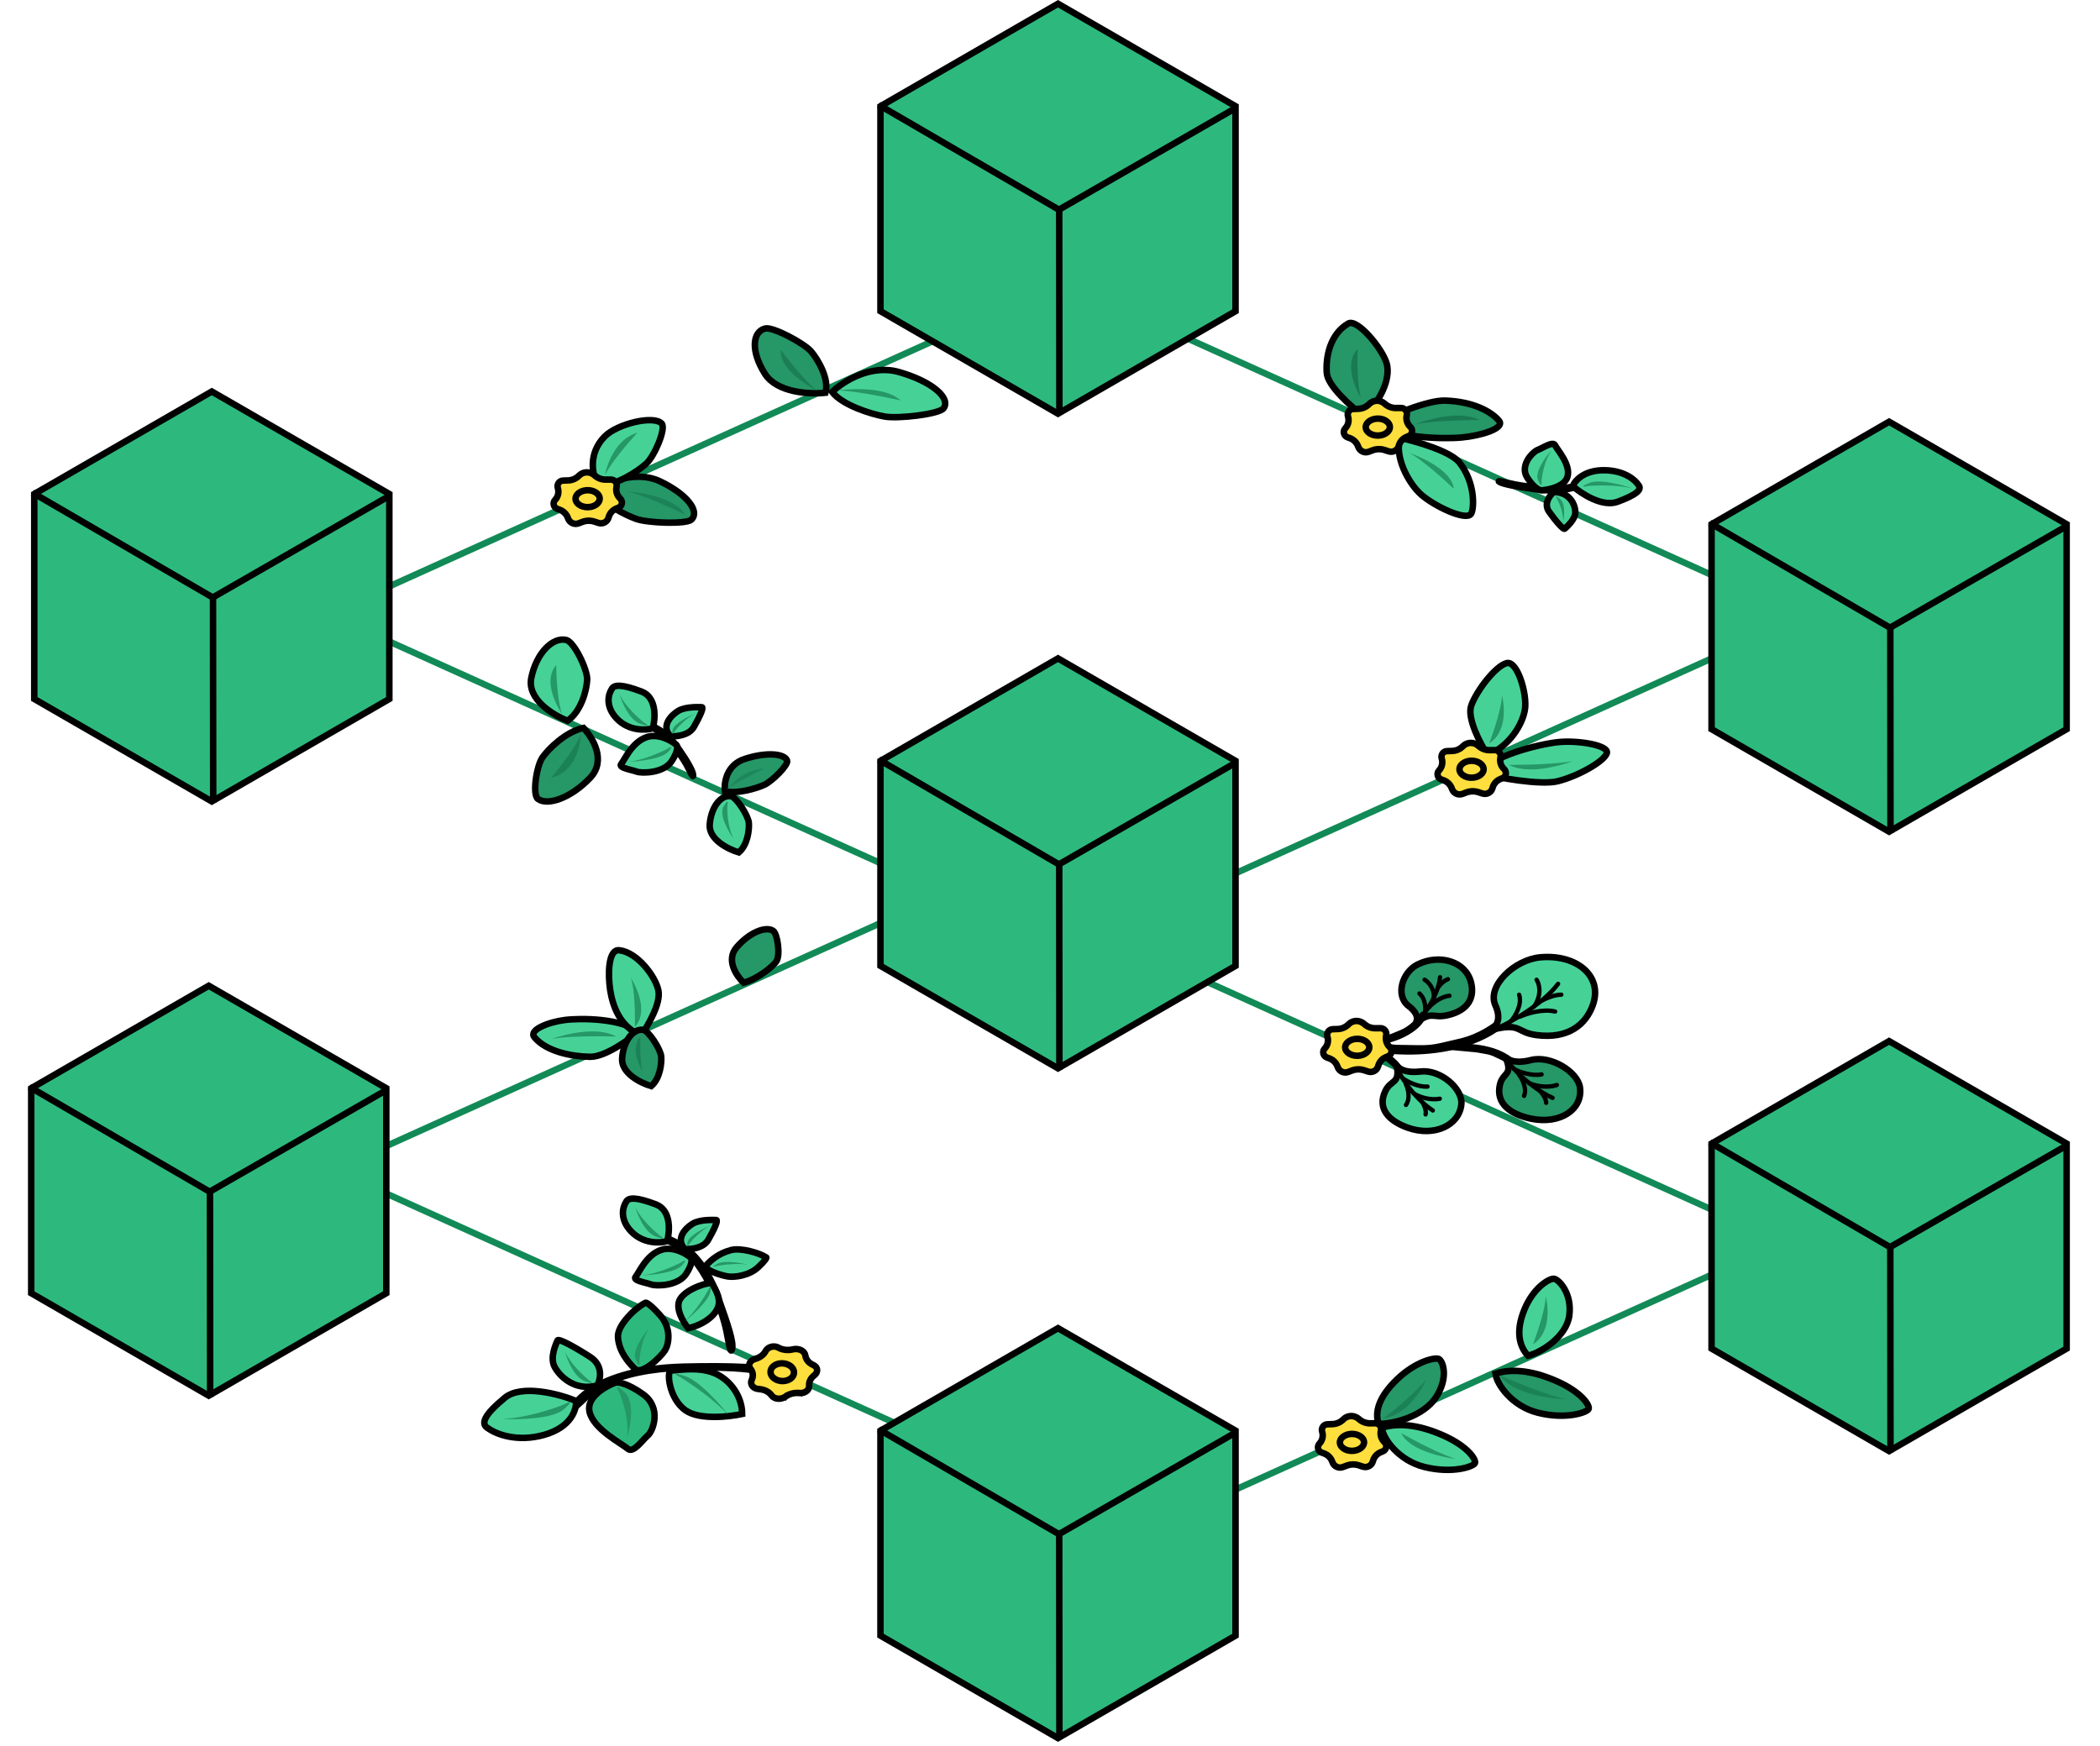 <svg width="386" height="321" viewBox="0 0 386 321" fill="none" xmlns="http://www.w3.org/2000/svg">
<path d="M53.367 211.473L211.013 282.622" stroke="#128A57" stroke-width="1.193"/>
<path d="M192.457 50.577L350.102 121.726" stroke="#128A57" stroke-width="1.193"/>
<path d="M218.906 41.303L61.26 112.452" stroke="#128A57" stroke-width="1.193"/>
<path d="M202.714 151.253L45.068 222.402" stroke="#128A57" stroke-width="1.193"/>
<path d="M352.873 217.086L195.227 288.235" stroke="#128A57" stroke-width="1.193"/>
<path d="M371.018 95.595L213.372 166.744" stroke="#128A57" stroke-width="1.193"/>
<path d="M173.629 158.746L331.275 229.894" stroke="#128A57" stroke-width="1.193"/>
<path d="M35.652 101.74L193.298 172.889" stroke="#128A57" stroke-width="1.193"/>
<path d="M265.606 73.647C262.466 73.552 255.487 76.393 253.159 77.889C256.102 80.475 264.98 80.765 268.632 80.434C272.284 80.103 276.635 78.732 275.55 77.382C274.279 75.8 270.938 73.807 265.606 73.647Z" fill="#269767" stroke="black" stroke-width="1.193"/>
<path d="M243.871 68.575C244.043 70.972 248.423 74.832 250.592 76.462C253.684 73.98 255.665 69.595 254.89 66.848C254.116 64.101 249.482 58.526 247.826 59.478C244.492 61.396 243.656 65.578 243.871 68.575Z" fill="#269767" stroke="black" stroke-width="1.193"/>
<path d="M268.229 85.004C266.586 82.957 260.33 81.153 257.408 80.507C256.232 83.814 258.809 88.772 261.2 90.907C263.591 93.042 269.548 95.882 270.412 94.443C270.964 93.524 271.232 88.743 268.229 85.004Z" fill="#46D297" stroke="black" stroke-width="1.193"/>
<path d="M286.259 143.644C283.265 144.375 274.998 143.025 272.232 142.057C274.168 138.966 282.623 136.879 286.259 136.455C289.894 136.03 295.912 137 295.336 138.521C294.76 140.042 290.001 142.732 286.259 143.644Z" fill="#46D297" stroke="black" stroke-width="1.193"/>
<path d="M270.444 129.668C269.584 131.978 272.078 136.717 273.433 138.798C277.415 137.222 279.862 133.212 280.302 130.422C280.741 127.633 278.92 121.423 276.948 121.911C274.975 122.399 271.519 126.782 270.444 129.668Z" fill="#46D297" stroke="black" stroke-width="1.193"/>
<path d="M108.488 194.29C111.178 194.32 115.462 191.269 117.268 189.74C114.447 187.237 106.84 187.129 103.765 187.531C100.689 187.933 97.142 189.379 98.231 190.694C100.421 193.341 105.126 194.252 108.488 194.29Z" fill="#46D297" stroke="black" stroke-width="1.193"/>
<path d="M121.012 182.053C121.518 184.422 119.227 188.288 117.872 190.369C113.89 188.793 112.603 184.843 112.163 182.053C111.724 179.263 111.757 174.486 113.811 174.7C117.105 175.044 120.458 179.461 121.012 182.053Z" fill="#46D297" stroke="black" stroke-width="1.193"/>
<path d="M261.821 269.7C257.026 268.507 254.229 264.49 253.984 262.503C256.622 261.635 260.315 261.74 265.09 263.816C269.848 265.886 271.364 268.371 271.113 268.992C270.862 269.614 267 270.988 261.821 269.7Z" fill="#46D297" stroke="black" stroke-width="1.193"/>
<path d="M263.91 256.947C261.627 260.383 256.001 261.874 253.393 261.752C252.678 259.627 253.383 256.855 256.806 253.572C260.217 250.3 263.665 249.539 264.43 249.825C265.195 250.11 266.375 253.237 263.91 256.947Z" fill="#269767" stroke="black" stroke-width="1.193"/>
<path d="M282.715 259.739C277.92 258.547 275.123 254.53 274.878 252.542C277.516 251.675 281.209 251.779 285.983 253.856C290.742 255.925 292.257 258.41 292.006 259.032C291.756 259.653 287.894 261.027 282.715 259.739Z" fill="#269767" stroke="black" stroke-width="1.193"/>
<path d="M288.449 241.892C287.916 245.723 283.353 248.647 280.858 249.242C279.201 247.45 278.569 244.668 280.237 240.669C281.901 236.684 284.769 235.036 285.617 235.094C286.464 235.153 289.024 237.754 288.449 241.892Z" fill="#46D297" stroke="black" stroke-width="1.193"/>
<path d="M121.292 88.477C116.979 86.432 111.709 88.612 109.447 90.077C110.586 92.513 114.849 94.667 116.992 95.42C119.134 96.173 126.121 96.407 127.069 95.543C128.669 94.086 126.433 90.915 121.292 88.477Z" fill="#269767" stroke="black" stroke-width="1.193"/>
<path d="M111.168 80.228C108.092 83.313 108.766 87.318 110.007 89.375C113.385 89.191 117.244 86.631 118.769 85.257C120.293 83.882 122.463 78.803 121.629 77.873C120.22 76.304 113.517 77.873 111.168 80.228Z" fill="#46D297" stroke="black" stroke-width="1.193"/>
<path d="M140.597 68.721C142.81 72.212 148.79 72.522 151.726 72.208C152.469 69.683 150.374 66.122 149.09 64.61C147.806 63.099 142.066 60.048 140.66 60.39C138.288 60.968 137.959 64.561 140.597 68.721Z" fill="#269767" stroke="black" stroke-width="1.193"/>
<path d="M165.248 68.399C160.032 66.905 154.973 70.116 152.95 72.063C154.861 74.498 160.054 76.117 162.571 76.576C165.088 77.035 172.673 76.14 173.451 75.056C174.763 73.225 171.466 70.179 165.248 68.399Z" fill="#46D297" stroke="black" stroke-width="1.193"/>
<path d="M130.455 151.555C130.232 154.326 133.821 156.124 135.797 156.715C137.42 155.339 137.75 152.555 137.643 151.268C137.537 149.981 135.357 146.537 134.323 146.374C132.577 146.098 130.721 148.252 130.455 151.555Z" fill="#46D297" stroke="black" stroke-width="1.193"/>
<path d="M136.884 139.53C133.543 140.624 133.055 143.881 133.252 145.495C135.591 145.984 138.994 144.957 140.451 144.306C141.908 143.654 144.954 140.618 144.68 139.839C144.217 138.524 140.865 138.226 136.884 139.53Z" fill="#269767" stroke="black" stroke-width="1.193"/>
<path d="M114.351 194.52C114.128 197.291 117.716 199.088 119.693 199.68C121.316 198.304 121.645 195.52 121.539 194.233C121.432 192.945 119.253 189.502 118.219 189.339C116.473 189.063 114.616 191.216 114.351 194.52Z" fill="#269767" stroke="black" stroke-width="1.193"/>
<path d="M135.391 174.165C133.399 176.488 135.349 179.408 136.682 180.67C138.984 180.09 141.983 177.858 142.726 176.7C143.469 175.542 142.903 171.664 142.111 171.13C140.774 170.23 137.764 171.397 135.391 174.165Z" fill="#269767" stroke="black" stroke-width="1.193"/>
<path d="M108.505 142.97C111.477 139.825 108.998 135.656 107.244 133.83C103.983 134.528 100.872 137.627 99.74 139.207C98.607 140.787 97.814 146.096 98.875 146.879C100.666 148.2 104.963 146.717 108.505 142.97Z" fill="#269767" stroke="black" stroke-width="1.193"/>
<path d="M97.658 124.617C96.845 128.534 101.624 131.464 104.328 132.511C106.882 130.725 107.849 126.802 107.928 124.96C108.007 123.119 105.525 117.996 104.084 117.656C101.652 117.081 98.627 119.949 97.658 124.617Z" fill="#46D297" stroke="black" stroke-width="1.193"/>
<path d="M161.837 19.53L194.471 0.689L227.105 19.53V57.212L194.471 76.054L161.837 57.212V19.53Z" fill="#2DB97D" stroke="black" stroke-width="1.193"/>
<path d="M194.693 38.223L194.728 76.27" stroke="black" stroke-width="1.193"/>
<path d="M194.473 38.457L161.506 19.282" stroke="black" stroke-width="1.193"/>
<path d="M194.814 38.457L226.767 20.075" stroke="black" stroke-width="1.193" stroke-linecap="round"/>
<path d="M6.297 90.819L38.931 71.978L71.565 90.819V128.502L38.931 147.343L6.297 128.502V90.819Z" fill="#2DB97D" stroke="black" stroke-width="1.193"/>
<path d="M39.154 109.512L39.189 147.559" stroke="black" stroke-width="1.193"/>
<path d="M38.934 109.746L5.967 90.571" stroke="black" stroke-width="1.193"/>
<path d="M39.275 109.746L71.228 91.364" stroke="black" stroke-width="1.193" stroke-linecap="round"/>
<path d="M314.6 96.374L347.234 77.533L379.868 96.374V134.056L347.234 152.898L314.6 134.056V96.374Z" fill="#2DB97D" stroke="black" stroke-width="1.193"/>
<path d="M347.456 115.067L347.491 153.114" stroke="black" stroke-width="1.193"/>
<path d="M347.236 115.301L314.27 96.126" stroke="black" stroke-width="1.193"/>
<path d="M347.577 115.301L379.53 96.919" stroke="black" stroke-width="1.193" stroke-linecap="round"/>
<path d="M161.837 139.888L194.471 121.047L227.105 139.888V177.57L194.471 196.412L161.837 177.57V139.888Z" fill="#2DB97D" stroke="black" stroke-width="1.193"/>
<path d="M194.693 158.581L194.728 196.628" stroke="black" stroke-width="1.193"/>
<path d="M194.473 158.815L161.507 139.64" stroke="black" stroke-width="1.193"/>
<path d="M194.814 158.815L226.767 140.433" stroke="black" stroke-width="1.193" stroke-linecap="round"/>
<path d="M314.6 210.251L347.234 191.41L379.868 210.251V247.934L347.234 266.775L314.6 247.934V210.251Z" fill="#2DB97D" stroke="black" stroke-width="1.193"/>
<path d="M347.456 228.944L347.491 266.991" stroke="black" stroke-width="1.193"/>
<path d="M347.236 229.179L314.27 210.003" stroke="black" stroke-width="1.193"/>
<path d="M347.577 229.178L379.53 210.796" stroke="black" stroke-width="1.193" stroke-linecap="round"/>
<path d="M161.837 263.024L194.471 244.183L227.105 263.024V300.706L194.471 319.547L161.837 300.706V263.024Z" fill="#2DB97D" stroke="black" stroke-width="1.193"/>
<path d="M194.693 281.717L194.728 319.764" stroke="black" stroke-width="1.193"/>
<path d="M194.473 281.951L161.507 262.776" stroke="black" stroke-width="1.193"/>
<path d="M194.814 281.951L226.767 263.569" stroke="black" stroke-width="1.193" stroke-linecap="round"/>
<path d="M5.737 200.068L38.371 181.227L71.005 200.068V237.75L38.371 256.591L5.737 237.75V200.068Z" fill="#2DB97D" stroke="black" stroke-width="1.193"/>
<path d="M38.594 218.761L38.629 256.808" stroke="black" stroke-width="1.193"/>
<path d="M38.374 218.995L5.407 199.82" stroke="black" stroke-width="1.193"/>
<path d="M38.715 218.995L70.668 200.613" stroke="black" stroke-width="1.193" stroke-linecap="round"/>
<path d="M246.955 260.912C247.713 260.167 248.928 260.141 249.739 260.853L249.816 260.921C250.376 261.413 251.096 261.681 251.835 261.674L252.783 261.665C253.465 261.658 253.991 262.314 253.828 262.99C253.642 263.763 253.888 264.592 254.48 265.144C255.024 265.652 254.869 266.543 254.19 266.821L253.794 266.983C253.099 267.267 252.575 267.854 252.372 268.578L252.349 268.66C252.125 269.455 251.285 269.897 250.493 269.637L249.785 269.405C249.046 269.162 248.249 269.179 247.529 269.453L246.839 269.715C246.067 270.008 245.196 269.602 244.915 268.817L244.886 268.737C244.63 268.022 244.065 267.458 243.35 267.204L242.944 267.059C242.245 266.81 242.026 265.927 242.532 265.398C243.083 264.821 243.268 263.983 243.026 263.219C242.815 262.551 243.292 261.874 243.974 261.852L244.921 261.821C245.66 261.796 246.359 261.498 246.882 260.984L246.955 260.912Z" fill="#FFDF3E" stroke="black" stroke-width="1.193"/>
<path d="M250.728 265.133C250.741 265.503 250.56 265.884 250.174 266.195C249.788 266.507 249.22 266.724 248.561 266.738C247.902 266.752 247.32 266.559 246.911 266.264C246.504 265.97 246.295 265.597 246.282 265.227C246.268 264.857 246.449 264.477 246.835 264.165C247.221 263.853 247.789 263.636 248.448 263.622C249.107 263.608 249.69 263.801 250.098 264.096C250.506 264.391 250.714 264.763 250.728 265.133Z" fill="#FFDF3E" stroke="black" stroke-width="1.193"/>
<path d="M268.934 137.155C269.693 136.409 270.908 136.384 271.719 137.096L271.796 137.164C272.356 137.656 273.076 137.924 273.815 137.917L274.763 137.908C275.445 137.901 275.971 138.556 275.808 139.232C275.622 140.005 275.868 140.835 276.46 141.387C277.004 141.894 276.849 142.786 276.17 143.064L275.774 143.225C275.079 143.51 274.555 144.097 274.352 144.821L274.329 144.902C274.105 145.697 273.265 146.14 272.473 145.88L271.765 145.647C271.026 145.405 270.229 145.422 269.509 145.695L268.819 145.957C268.047 146.251 267.176 145.844 266.895 145.06L266.866 144.979C266.61 144.265 266.045 143.701 265.33 143.447L264.924 143.302C264.225 143.053 264.006 142.17 264.512 141.64C265.063 141.064 265.248 140.225 265.006 139.461C264.795 138.793 265.272 138.116 265.954 138.094L266.901 138.063C267.64 138.039 268.339 137.741 268.862 137.226L268.934 137.155Z" fill="#FFDF3E" stroke="black" stroke-width="1.193"/>
<path d="M272.708 141.376C272.721 141.746 272.54 142.126 272.154 142.438C271.768 142.75 271.2 142.967 270.541 142.981C269.882 142.995 269.3 142.802 268.891 142.507C268.484 142.212 268.275 141.84 268.262 141.47C268.248 141.1 268.429 140.72 268.815 140.408C269.201 140.096 269.769 139.879 270.428 139.865C271.087 139.851 271.67 140.044 272.078 140.339C272.486 140.634 272.694 141.006 272.708 141.376Z" fill="#FFDF3E" stroke="black" stroke-width="1.193"/>
<path d="M251.703 74.252C252.461 73.506 253.676 73.48 254.487 74.193L254.565 74.261C255.125 74.752 255.844 75.021 256.583 75.013L257.531 75.004C258.214 74.998 258.739 75.653 258.577 76.329C258.391 77.102 258.637 77.931 259.229 78.484C259.772 78.991 259.618 79.882 258.938 80.16L258.543 80.322C257.847 80.606 257.324 81.193 257.12 81.917L257.097 81.999C256.874 82.794 256.033 83.237 255.242 82.977L254.534 82.744C253.794 82.501 252.998 82.518 252.277 82.792L251.587 83.054C250.816 83.347 249.945 82.941 249.664 82.157L249.635 82.076C249.379 81.362 248.814 80.798 248.098 80.543L247.692 80.398C246.993 80.15 246.775 79.267 247.28 78.737C247.831 78.16 248.017 77.322 247.775 76.558C247.564 75.89 248.041 75.213 248.723 75.191L249.67 75.16C250.408 75.136 251.107 74.837 251.63 74.323L251.703 74.252Z" fill="#FFDF3E" stroke="black" stroke-width="1.193"/>
<path d="M255.476 78.472C255.49 78.842 255.308 79.223 254.923 79.534C254.536 79.846 253.969 80.064 253.31 80.077C252.65 80.091 252.068 79.899 251.66 79.604C251.252 79.309 251.044 78.937 251.03 78.567C251.017 78.197 251.198 77.816 251.584 77.505C251.97 77.193 252.537 76.976 253.197 76.962C253.856 76.948 254.438 77.141 254.846 77.436C255.254 77.73 255.463 78.103 255.476 78.472Z" fill="#FFDF3E" stroke="black" stroke-width="1.193"/>
<path d="M106.46 87.415C107.219 86.669 108.433 86.643 109.245 87.356L109.322 87.424C109.882 87.915 110.601 88.184 111.341 88.177L112.289 88.167C112.971 88.161 113.497 88.816 113.334 89.492C113.148 90.265 113.394 91.094 113.986 91.647C114.53 92.154 114.375 93.045 113.696 93.323L113.3 93.485C112.605 93.769 112.081 94.356 111.878 95.08L111.855 95.162C111.631 95.957 110.791 96.4 109.999 96.14L109.291 95.907C108.552 95.664 107.755 95.681 107.035 95.955L106.345 96.217C105.573 96.51 104.702 96.104 104.421 95.32L104.392 95.239C104.136 94.525 103.571 93.961 102.856 93.706L102.449 93.562C101.751 93.313 101.532 92.43 102.038 91.9C102.589 91.323 102.774 90.485 102.532 89.721C102.321 89.053 102.798 88.376 103.48 88.354L104.427 88.323C105.166 88.299 105.865 88.001 106.388 87.486L106.46 87.415Z" fill="#FFDF3E" stroke="black" stroke-width="1.193"/>
<path d="M110.234 91.636C110.247 92.005 110.066 92.386 109.68 92.698C109.294 93.01 108.727 93.227 108.068 93.24C107.408 93.254 106.826 93.062 106.418 92.767C106.01 92.472 105.801 92.1 105.788 91.73C105.775 91.36 105.956 90.979 106.341 90.668C106.728 90.356 107.295 90.139 107.954 90.125C108.614 90.111 109.196 90.304 109.604 90.599C110.012 90.893 110.22 91.266 110.234 91.636Z" fill="#FFDF3E" stroke="black" stroke-width="1.193"/>
<path d="M107.861 256.733C114.23 250.65 128.001 251.23 134.806 251.543C138.635 251.719 144.675 252.898 142.714 252.13C140.753 251.363 134.702 251.031 125.657 251.256C116.612 251.48 110.914 253.686 107.963 255.908C105.011 258.131 101.77 262.552 107.861 256.733Z" fill="#239061" stroke="black" stroke-width="1.193" stroke-linecap="round"/>
<path d="M113.586 245.805C113.446 243.675 116.739 240.45 118.659 239.502C118.815 239.453 119.563 239.839 121.311 241.78C123.496 244.205 122.956 247.156 122.191 248.32C121.425 249.485 117.941 252.928 116.667 251.633C115.393 250.338 113.759 248.467 113.586 245.805Z" fill="#2DB97D" stroke="black" stroke-width="1.193" stroke-linecap="round"/>
<path d="M108.334 259.442C107.829 256.828 111.324 254.846 113.135 254.181C113.651 254.06 115.383 254.318 118.186 256.311C121.69 258.804 120.033 263.123 119.065 263.918C118.097 264.713 116.416 267.279 115.361 266.336C114.306 265.393 108.965 262.709 108.334 259.442Z" fill="#2DB97D" stroke="black" stroke-width="1.193" stroke-linecap="round"/>
<path d="M126.058 259.325C128.608 261.084 134.028 260.479 136.419 259.957C136.419 256.797 134.296 253.657 131.247 252.418C128.197 251.18 124.209 251.991 123.354 251.964C122.498 251.938 122.871 257.126 126.058 259.325Z" fill="#46D297" stroke="black" stroke-width="1.193" stroke-linecap="round"/>
<path d="M105.867 257.544C106.025 259.041 105.068 262.391 99.973 263.811C95.05 265.183 91.236 263.667 89.797 262.649C88.246 261.826 88.916 260.186 92.775 256.988C95.861 254.429 102.789 256.292 105.867 257.544Z" fill="#46D297"/>
<path d="M89.655 262.544C89.699 262.578 89.746 262.613 89.797 262.649M89.797 262.649C91.236 263.667 95.05 265.183 99.973 263.811C105.068 262.391 106.025 259.041 105.867 257.544C102.789 256.292 95.861 254.429 92.775 256.988C88.916 260.186 88.246 261.826 89.797 262.649Z" stroke="black" stroke-width="1.193" stroke-linecap="round"/>
<path d="M108.477 249.468C110.931 251.048 110.378 253.619 109.795 254.707C105.749 255.827 102.931 253.119 101.951 251.311C100.97 249.502 102.315 246.84 102.476 246.434C102.637 246.029 105.41 247.493 108.477 249.468Z" fill="#46D297" stroke="black" stroke-width="1.193" stroke-linecap="round"/>
<path d="M103.705 259.052C101.656 260.9 95.198 261.039 92.224 260.877C96.401 260.752 101.509 259.073 103.542 258.248C104.45 257.746 105.754 257.204 103.705 259.052Z" fill="#269767"/>
<path d="M107.531 253.937C105.539 253.232 104.229 249.962 103.823 248.416C104.701 250.523 107.109 252.821 108.204 253.706C108.81 254.077 109.523 254.642 107.531 253.937Z" fill="#269767"/>
<path d="M116.847 249.969C116.108 248.39 118.239 245.383 119.398 244.077C118.047 246.034 117.593 248.957 117.535 250.173C117.614 250.764 117.587 251.549 116.847 249.969Z" fill="#269767"/>
<path d="M125.81 252.952C128.539 253.805 132.393 258.188 133.979 260.273C131.457 257.449 127.097 254.45 125.233 253.303C124.288 252.831 123.081 252.099 125.81 252.952Z" fill="#269767"/>
<path d="M114.82 255.967C116.743 257.714 115.888 262.322 115.221 264.407C115.73 261.422 114.497 257.529 113.816 255.956C113.349 255.231 112.896 254.22 114.82 255.967Z" fill="#269767"/>
<path d="M124.15 228.781C129.147 231.202 132.427 240.069 133.355 243.962C133.877 246.153 134.207 249.226 134.557 248.028C134.907 246.83 133.822 243.632 132.005 238.529C130.188 233.425 127.472 230.171 124.92 228.747C122.368 227.322 117.904 225.755 124.15 228.781Z" fill="#239061" stroke="black" stroke-width="1.193" stroke-linecap="round"/>
<path d="M134.367 229.821C136.195 229.335 139.646 230.38 140.846 231.171C140.919 231.241 140.729 231.696 139.38 232.963C137.693 234.547 135.018 234.848 133.855 234.686C132.691 234.524 129.013 233.425 129.892 232.525C130.771 231.624 132.083 230.429 134.367 229.821Z" fill="#46D297" stroke="black" stroke-width="1.193" stroke-linecap="round"/>
<path d="M121.466 229.813C123.644 229.046 126.052 230.436 126.984 231.227C127.19 231.466 127.304 232.397 126.114 234.21C124.627 236.477 120.543 236.478 119.661 236.141C118.78 235.804 116.217 235.45 116.833 234.73C117.449 234.009 118.744 230.771 121.466 229.813Z" fill="#46D297" stroke="black" stroke-width="1.193" stroke-linecap="round"/>
<path d="M125.026 238.799C123.992 240.438 125.575 243.076 126.496 244.189C129.249 243.573 131.569 241.881 132.053 240.089C132.537 238.298 131.052 236.429 130.909 235.989C130.765 235.549 126.319 236.75 125.026 238.799Z" fill="#46D297" stroke="black" stroke-width="1.193" stroke-linecap="round"/>
<path d="M122.636 228.188C121.363 228.561 118.26 228.727 116.029 226.415C113.874 224.18 114.45 221.945 115.056 221.015C115.47 220.066 117.029 220.087 120.567 221.424C123.397 222.494 123.126 226.379 122.636 228.188Z" fill="#46D297"/>
<path d="M115.119 220.922C115.098 220.952 115.077 220.983 115.056 221.015M115.056 221.015C114.45 221.945 113.874 224.18 116.029 226.415C118.26 228.727 121.363 228.561 122.636 228.188C123.126 226.379 123.397 222.494 120.567 221.424C117.029 220.087 115.47 220.066 115.056 221.015Z" stroke="black" stroke-width="1.193" stroke-linecap="round"/>
<path d="M130.181 227.94C129.284 229.495 126.937 229.716 125.876 229.632C124.111 227.793 125.92 225.833 127.303 224.982C128.687 224.13 131.268 224.295 131.652 224.297C132.037 224.3 131.303 225.995 130.181 227.94Z" fill="#46D297" stroke="black" stroke-width="1.193" stroke-linecap="round"/>
<path d="M120.581 227.357C118.572 226.677 117.191 223.421 116.752 221.878C117.676 223.976 120.135 226.245 121.249 227.118C121.863 227.481 122.59 228.038 120.581 227.357Z" fill="#269767"/>
<path d="M126.391 228.346C126.616 227.195 129.208 225.892 130.476 225.384C128.812 226.241 127.281 227.913 126.723 228.642C126.519 229.023 126.166 229.496 126.391 228.346Z" fill="#269767"/>
<path d="M131.83 232.35C133.061 231.666 136.096 232.163 137.459 232.497C135.492 232.192 132.858 232.532 131.787 232.739C131.288 232.895 130.599 233.034 131.83 232.35Z" fill="#269767"/>
<path d="M130.576 237.436C130.365 238.99 127.3 241.804 125.794 243.017C127.761 241.184 129.523 238.383 130.157 237.212C130.385 236.639 130.786 235.883 130.576 237.436Z" fill="#269767"/>
<path d="M125.357 232.622C124.211 233.94 120.031 234.405 118.085 234.472C120.784 234.149 123.934 232.762 125.171 232.109C125.711 231.731 126.504 231.303 125.357 232.622Z" fill="#269767"/>
<path d="M118.958 133.393C121.952 134.206 125.051 138.55 126.144 140.504C126.759 141.603 127.411 143.182 127.408 142.523C127.404 141.864 126.457 140.119 124.71 137.612C122.963 135.106 120.914 133.819 119.356 133.305C117.798 132.791 115.216 132.377 118.958 133.393Z" fill="#239061" stroke="black" stroke-width="1.193" stroke-linecap="round"/>
<path d="M118.822 135.533C121 134.767 123.408 136.156 124.34 136.947C124.546 137.186 124.66 138.117 123.47 139.931C121.983 142.198 117.899 142.198 117.017 141.861C116.136 141.524 113.573 141.17 114.189 140.45C114.805 139.729 116.1 136.491 118.822 135.533Z" fill="#46D297" stroke="black" stroke-width="1.193" stroke-linecap="round"/>
<path d="M119.992 133.908C118.719 134.281 115.616 134.448 113.385 132.135C111.23 129.9 111.806 127.666 112.412 126.735C112.826 125.787 114.385 125.807 117.923 127.145C120.753 128.215 120.482 132.099 119.992 133.908Z" fill="#46D297"/>
<path d="M112.475 126.643C112.454 126.672 112.433 126.703 112.412 126.735M112.412 126.735C111.806 127.666 111.23 129.9 113.385 132.135C115.616 134.448 118.719 134.281 119.992 133.908C120.482 132.099 120.753 128.215 117.923 127.145C114.385 125.807 112.826 125.787 112.412 126.735Z" stroke="black" stroke-width="1.193" stroke-linecap="round"/>
<path d="M127.534 133.659C126.637 135.215 124.29 135.435 123.229 135.351C121.464 133.513 123.273 131.552 124.657 130.701C126.04 129.85 128.621 130.015 129.005 130.017C129.39 130.02 128.656 131.715 127.534 133.659Z" fill="#46D297" stroke="black" stroke-width="1.193" stroke-linecap="round"/>
<path d="M117.687 133.06C115.678 132.379 114.297 129.123 113.858 127.58C114.781 129.678 117.241 131.948 118.355 132.82C118.969 133.183 119.696 133.741 117.687 133.06Z" fill="#269767"/>
<path d="M133 148.263C132.092 149.792 133.894 152.925 134.909 154.301C133.772 152.264 133.635 149.32 133.708 148.102C133.851 147.519 133.909 146.734 133 148.263Z" fill="#269767"/>
<path d="M123.64 134.186C123.866 133.036 126.458 131.732 127.726 131.224C126.061 132.081 124.53 133.754 123.973 134.483C123.768 134.863 123.415 135.336 123.64 134.186Z" fill="#269767"/>
<path d="M122.825 138.2C121.678 139.519 117.499 139.983 115.553 140.05C118.252 139.727 121.402 138.34 122.639 137.688C123.179 137.309 123.971 136.881 122.825 138.2Z" fill="#269767"/>
<path d="M290.248 89.054C287.579 90.37 281.183 89.597 278.49 89.066C276.974 88.768 274.94 88.2 275.625 88.599C276.31 88.999 278.698 89.49 282.364 89.962C286.029 90.434 288.614 89.978 290.097 89.349C291.58 88.719 293.585 87.409 290.248 89.054Z" fill="#239061" stroke="black" stroke-width="1.193" stroke-linecap="round"/>
<path d="M288.114 87.668C287.581 89.453 284.67 90.063 283.281 90.145C282.908 90.124 281.873 89.625 280.718 87.799C279.274 85.515 281.765 83.042 282.652 82.714C283.54 82.386 285.47 81.051 285.842 81.863C286.213 82.675 288.781 85.435 288.114 87.668Z" fill="#46D297" stroke="black" stroke-width="1.193" stroke-linecap="round"/>
<path d="M289.084 89.367C289.474 88.369 291.194 86.389 294.954 86.449C298.587 86.508 300.552 88.22 301.147 89.154C301.878 89.984 300.906 90.915 297.361 92.24C294.524 93.301 290.661 90.767 289.084 89.367Z" fill="#46D297"/>
<path d="M301.205 89.249C301.187 89.219 301.168 89.187 301.147 89.154M301.147 89.154C300.552 88.22 298.587 86.508 294.954 86.449C291.194 86.389 289.474 88.369 289.084 89.367C290.661 90.767 294.524 93.301 297.361 92.24C300.906 90.915 301.878 89.984 301.147 89.154Z" stroke="black" stroke-width="1.193" stroke-linecap="round"/>
<path d="M284.741 94.085C283.676 92.592 284.879 91.037 285.613 90.446C288.596 90.499 289.526 92.79 289.565 94.147C289.604 95.504 287.859 96.966 287.621 97.197C287.384 97.428 286.074 95.95 284.741 94.085Z" fill="#46D297" stroke="black" stroke-width="1.193" stroke-linecap="round"/>
<path d="M292.093 88.798C294.024 87.997 298.244 89.147 300.112 89.823C297.372 89.102 293.518 89.206 291.934 89.349C291.182 89.499 290.161 89.599 292.093 88.798Z" fill="#269767"/>
<path d="M286.729 91.722C287.784 92.56 287.555 94.925 287.309 96.002C287.435 94.472 286.634 92.525 286.218 91.743C285.949 91.386 285.673 90.884 286.729 91.722Z" fill="#269767"/>
<path d="M282.711 88.26C282.042 86.761 284.111 83.948 285.228 82.729C283.917 84.56 283.433 87.313 283.355 88.46C283.419 89.018 283.379 89.758 282.711 88.26Z" fill="#269767"/>
<path d="M262.833 185.126C263.143 184.52 264.248 183.321 266.185 183.372" stroke="black" stroke-width="1.193" stroke-linecap="round"/>
<path d="M258.905 184.942C260.899 186.464 260.563 187.688 260.146 188.109C263.311 185.733 263.268 187.263 265.994 186.66C270.067 185.758 271.068 183.224 270.376 180.565C269.378 176.73 264.614 175.346 260.614 177.296C257.745 178.695 256.413 183.038 258.905 184.942Z" fill="#269767" stroke="black" stroke-width="1.193" stroke-linecap="round"/>
<path d="M260.526 187.904C261.739 186.688 264.425 182.826 264.697 179.656" stroke="black" stroke-width="0.796" stroke-linecap="round"/>
<path d="M262.654 185.213C263.19 184.579 264.695 183.26 266.428 183.059" stroke="black" stroke-width="0.796" stroke-linecap="round"/>
<path d="M261.926 186.168C262.063 185.421 262.052 183.671 260.912 182.653" stroke="black" stroke-width="0.796" stroke-linecap="round"/>
<path d="M264.305 181.555C264.611 181.129 265.329 180.329 266.146 180.017" stroke="black" stroke-width="0.796" stroke-linecap="round"/>
<path d="M261.854 180.119C262.456 180.466 263.639 181.609 263.561 183.405" stroke="black" stroke-width="0.796" stroke-linecap="round"/>
<path d="M252.283 192.789C266.219 194.817 274.546 190.215 276.816 187.47C279.505 183.726 275.444 189.893 268.469 191.516C262.428 192.921 263.771 192.803 256.683 192.683C255.678 192.666 234.862 190.254 252.283 192.789Z" fill="#4E8B43" stroke="black" stroke-width="1.193" stroke-linecap="round"/>
<path d="M249.48 191.867C256.881 191.812 260.523 188.806 261.316 187.224C262.189 185.099 260.939 188.571 257.589 189.948C254.687 191.14 255.358 190.974 251.717 191.468C251.2 191.538 240.228 191.934 249.48 191.867Z" fill="#4E8B43" stroke="black" stroke-width="1.193" stroke-linecap="round"/>
<path d="M269.646 192.488C275.906 192.798 278.443 195.338 278.827 196.635C279.178 198.369 278.753 195.542 276.166 194.318C273.925 193.258 274.464 193.415 271.468 192.888C271.044 192.813 261.821 192.1 269.646 192.488Z" fill="#4E8B43" stroke="black" stroke-width="1.193" stroke-linecap="round"/>
<path d="M254.26 193.803C257.955 196.094 257.874 198.09 257.265 198.795C256.349 199.683 257.934 198.286 257.123 196.855C256.421 195.616 256.654 195.87 255.133 194.607C254.917 194.428 249.64 190.94 254.26 193.803Z" fill="#4E8B43" stroke="black" stroke-width="1.193" stroke-linecap="round"/>
<path d="M279.23 197.76C279.86 198.29 280.866 199.708 279.853 201.141" stroke="black" stroke-width="1.193" stroke-linecap="round"/>
<path d="M281.388 194.893C278.449 195.649 277.035 194.798 276.695 194.278C278.213 197.822 276.261 197.042 275.706 199.389C274.878 202.896 277.657 204.888 281.423 205.667C286.858 206.791 290.972 203.881 290.413 199.917C290.011 197.073 285.061 193.947 281.388 194.893Z" fill="#269767" stroke="black" stroke-width="1.193" stroke-linecap="round"/>
<path d="M276.773 194.665C277.749 196.173 281.415 200.083 285.371 201.838" stroke="black" stroke-width="0.796" stroke-linecap="round"/>
<path d="M279.204 197.583C279.76 198.296 280.725 200.074 280.137 201.477" stroke="black" stroke-width="0.796" stroke-linecap="round"/>
<path d="M278.328 196.568C279.226 197.036 281.488 197.883 283.357 197.523" stroke="black" stroke-width="0.796" stroke-linecap="round"/>
<path d="M283.113 200.615C283.513 201.054 284.194 201.986 284.197 202.753" stroke="black" stroke-width="0.796" stroke-linecap="round"/>
<path d="M286.164 199.471C285.422 199.754 283.369 200.086 281.092 199.149" stroke="black" stroke-width="0.796" stroke-linecap="round"/>
<path d="M258.382 199.462C258.869 200.05 259.519 201.538 258.233 202.781" stroke="black" stroke-width="1.193" stroke-linecap="round"/>
<path d="M261.082 196.993C258.1 197.338 256.933 196.341 256.723 195.799C257.394 199.39 255.696 198.391 254.647 200.567C253.079 203.82 255.301 206.087 258.737 207.318C263.694 209.095 268.278 206.838 268.617 202.968C268.861 200.193 264.809 196.56 261.082 196.993Z" fill="#46D297" stroke="black" stroke-width="1.193" stroke-linecap="round"/>
<path d="M256.712 196.179C257.314 197.75 259.963 201.967 263.365 204.158" stroke="black" stroke-width="0.796" stroke-linecap="round"/>
<path d="M258.398 199.288C258.773 200.043 259.305 201.87 258.432 203.139" stroke="black" stroke-width="0.796" stroke-linecap="round"/>
<path d="M257.784 198.202C258.54 198.767 260.519 199.87 262.39 199.766" stroke="black" stroke-width="0.796" stroke-linecap="round"/>
<path d="M261.473 202.697C261.759 203.168 262.205 204.149 262.039 204.884" stroke="black" stroke-width="0.796" stroke-linecap="round"/>
<path d="M264.647 201.994C263.874 202.169 261.835 202.222 259.86 201.031" stroke="black" stroke-width="0.796" stroke-linecap="round"/>
<path d="M279.667 186.888C280.542 186.271 282.892 185.277 285.29 186.247" stroke="black" stroke-width="1.193" stroke-linecap="round"/>
<path d="M274.867 184.823C276.158 187.671 274.756 189.054 273.894 189.39C279.78 187.878 278.501 189.783 282.415 190.298C288.264 191.066 291.553 188.343 292.811 184.674C294.625 179.379 289.735 175.411 283.139 175.997C278.407 176.417 273.254 181.262 274.867 184.823Z" fill="#46D297" stroke="black" stroke-width="1.193" stroke-linecap="round"/>
<path d="M274.538 189.31C277.04 188.345 283.511 184.739 286.392 180.875" stroke="black" stroke-width="0.796" stroke-linecap="round"/>
<path d="M279.372 186.916C280.555 186.368 283.505 185.411 285.848 185.967" stroke="black" stroke-width="0.796" stroke-linecap="round"/>
<path d="M277.689 187.777C278.46 186.9 279.847 184.692 279.228 182.878" stroke="black" stroke-width="0.796" stroke-linecap="round"/>
<path d="M283.433 183.943C284.159 183.55 285.705 182.878 286.982 182.867" stroke="black" stroke-width="0.796" stroke-linecap="round"/>
<path d="M282.442 180.13C282.921 180.848 283.495 182.84 281.959 185.064" stroke="black" stroke-width="0.796" stroke-linecap="round"/>
<path d="M247.921 188.278C248.679 187.532 249.894 187.506 250.705 188.219L250.783 188.287C251.342 188.778 252.062 189.046 252.801 189.039L253.749 189.03C254.432 189.023 254.957 189.679 254.794 190.355C254.609 191.128 254.855 191.957 255.446 192.51C255.99 193.017 255.836 193.908 255.156 194.186L254.761 194.348C254.065 194.632 253.542 195.219 253.338 195.943L253.315 196.025C253.091 196.82 252.251 197.263 251.459 197.003L250.752 196.77C250.012 196.527 249.216 196.544 248.495 196.818L247.805 197.08C247.033 197.373 246.162 196.967 245.881 196.183L245.852 196.102C245.597 195.388 245.031 194.824 244.316 194.569L243.91 194.424C243.211 194.176 242.992 193.292 243.498 192.763C244.049 192.186 244.234 191.348 243.993 190.584C243.781 189.916 244.258 189.239 244.941 189.217L245.888 189.186C246.626 189.162 247.325 188.863 247.848 188.349L247.921 188.278Z" fill="#FFDF3E" stroke="black" stroke-width="1.193"/>
<path d="M251.694 192.498C251.707 192.868 251.526 193.249 251.14 193.56C250.754 193.872 250.187 194.089 249.527 194.103C248.868 194.117 248.286 193.925 247.878 193.629C247.47 193.335 247.261 192.963 247.248 192.593C247.235 192.223 247.416 191.842 247.801 191.531C248.188 191.219 248.755 191.002 249.414 190.988C250.074 190.974 250.656 191.166 251.064 191.461C251.472 191.756 251.68 192.128 251.694 192.498Z" fill="#FFDF3E" stroke="black" stroke-width="1.193"/>
<path d="M144.397 256.749L144.812 257.125L144.397 256.749C145.074 256.264 145.96 256.025 146.811 256.099L146.995 256.115L146.861 256.638L146.995 256.115C147.941 256.197 148.81 255.519 148.73 254.761C148.656 254.066 149.013 253.35 149.682 252.84C150.4 252.293 150.361 251.402 149.609 251.016L149.272 250.843C148.577 250.485 148.129 249.892 148.032 249.221C147.905 248.351 146.824 247.813 145.731 248.076C144.888 248.279 143.997 248.206 143.288 247.865L142.945 247.7C142.177 247.33 141.095 247.663 140.73 248.386C140.39 249.06 139.679 249.599 138.816 249.829C137.876 250.079 137.416 250.96 137.897 251.588L137.99 251.71C138.423 252.275 138.496 252.99 138.188 253.66L138.174 253.69C137.817 254.467 138.37 255.251 139.351 255.359L139.676 255.395C140.527 255.489 141.262 255.855 141.719 256.411L141.893 256.623C142.419 257.265 143.582 257.335 144.366 256.772L144.397 256.749Z" fill="#FFDF3E" stroke="black" stroke-width="1.193"/>
<path d="M141.959 251.366C141.361 252.068 141.571 253.098 142.636 253.628C143.702 254.158 145.019 253.889 145.618 253.186C146.217 252.484 146.006 251.455 144.941 250.925C143.875 250.394 142.558 250.664 141.959 251.366Z" fill="#FFDF3E" stroke="black" stroke-width="1.193"/>
<path d="M103.339 131.322C101.801 128.99 99.999 124.826 102.227 122.264C102.262 124.687 102.539 129.313 103.339 131.322Z" fill="#269767"/>
<path d="M111.172 87.404C111.697 84.824 113.401 80.636 117.164 79.542C115.348 81.528 112.05 85.415 111.172 87.404Z" fill="#269767"/>
<path d="M115.324 90.348C118.721 90.632 124.274 91.743 125.875 94.566C123.195 93.269 117.965 90.928 115.324 90.348Z" fill="#1B8357"/>
<path d="M153.897 71.784C157.265 71.343 163.005 71.245 165.559 73.622C162.517 72.939 156.645 71.787 153.897 71.784Z" fill="#269767"/>
<path d="M260.093 78.009C263.155 76.85 268.618 75.501 271.956 77.22C268.785 77.231 262.727 77.412 260.093 78.009Z" fill="#197A51"/>
<path d="M250.198 73.226C248.78 70.851 247.188 66.636 249.544 64.142C249.457 66.564 249.5 71.195 250.198 73.226Z" fill="#197A51"/>
<path d="M259.038 83.247C262.13 84.36 266.908 86.791 267.219 89.858C265.237 87.966 261.289 84.452 259.038 83.247Z" fill="#269767"/>
<path d="M289.202 139.887C286.131 141.033 280.658 142.358 277.333 140.624C280.504 140.628 286.563 140.474 289.202 139.887Z" fill="#269767"/>
<path d="M276.074 127.756C276.668 130.327 276.827 134.711 273.729 136.675C274.607 134.347 276.084 129.855 276.074 127.756Z" fill="#269767"/>
<path d="M284.122 238.232C284.716 240.804 284.875 245.188 281.777 247.152C282.655 244.824 284.132 240.332 284.122 238.232Z" fill="#269767"/>
<path d="M267.698 268.253C264.334 267.789 258.895 266.386 257.556 263.485C260.111 264.921 265.116 267.534 267.698 268.253Z" fill="#269767"/>
<path d="M115.936 179.711C117.383 182.077 119.025 186.28 116.699 188.791C116.757 186.368 116.658 181.737 115.936 179.711Z" fill="#269767"/>
<path d="M101.374 191C104.493 189.933 110.02 188.745 113.269 190.562C110.099 190.479 104.037 190.481 101.374 191Z" fill="#269767"/>
<path d="M118.147 197.004C117.151 195.324 116.036 192.345 117.707 190.586C117.639 192.297 117.659 195.569 118.147 197.004Z" fill="#1B8256"/>
<path d="M287.991 257.284C284.101 257.08 277.702 256.009 275.708 252.847C278.841 254.231 284.945 256.715 287.991 257.284Z" fill="#1B8256"/>
<path d="M262.151 253.55C261.049 256.1 258.397 260.13 254.338 260.755C256.618 258.974 260.821 255.456 262.151 253.55Z" fill="#1B8256"/>
<path d="M150.231 71.852C147.411 70.376 143.203 67.393 143.536 64.328C145.097 66.437 148.261 70.387 150.231 71.852Z" fill="#1C7E55"/>
<path d="M133.536 145.202C134.848 143.629 137.533 141.261 140.406 141.369C138.472 142.271 134.857 144.092 133.536 145.202Z" fill="#1C875A"/>
<path d="M106.767 134.924C106.626 137.665 105.414 142.064 101.267 143.016C103.005 140.99 106.112 137.01 106.767 134.924Z" fill="#1B8256"/>
</svg>
